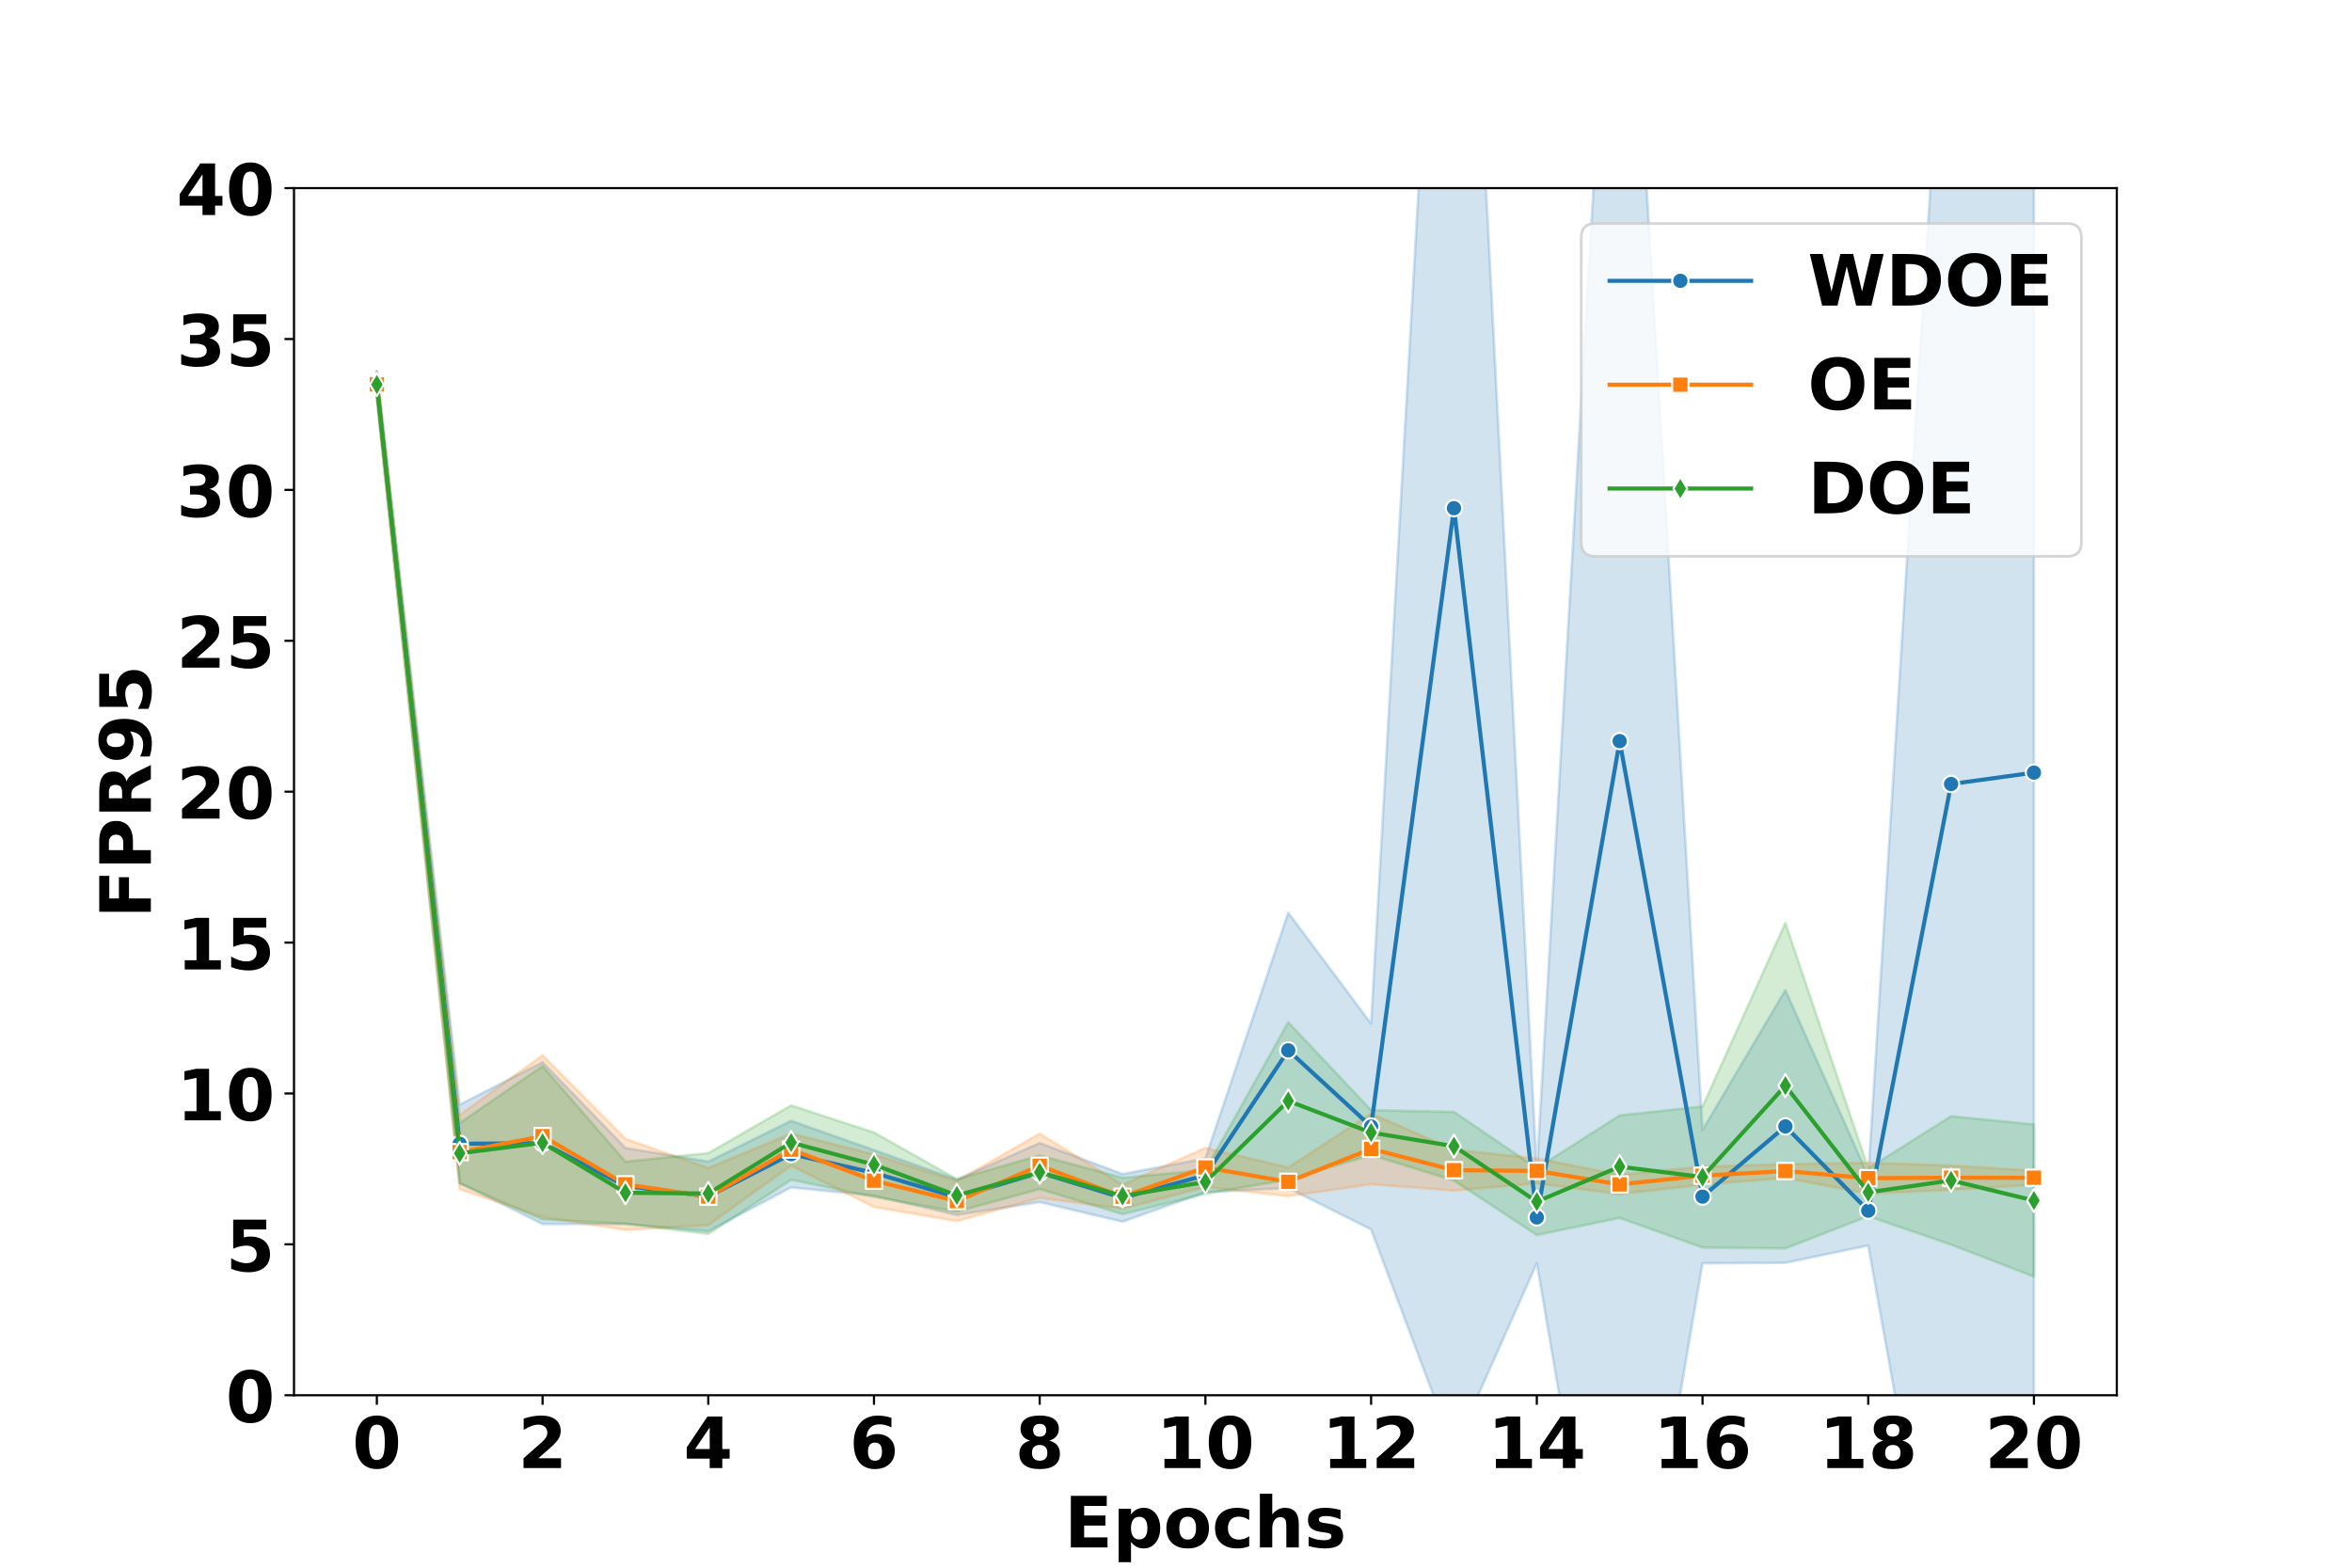 <?xml version="1.0" encoding="utf-8" standalone="no"?>
<!DOCTYPE svg PUBLIC "-//W3C//DTD SVG 1.1//EN"
  "http://www.w3.org/Graphics/SVG/1.1/DTD/svg11.dtd">
<!-- Created with matplotlib (https://matplotlib.org/) -->
<svg height="576pt" version="1.1" viewBox="0 0 864 576" width="864pt" xmlns="http://www.w3.org/2000/svg" xmlns:xlink="http://www.w3.org/1999/xlink">
 <defs>
  <style type="text/css">*{stroke-linecap:butt;stroke-linejoin:round;}</style>
 </defs>
 <g id="figure_1">
  <g id="patch_1">
   <path d="M 0 576 
L 864 576 
L 864 0 
L 0 0 
z
" style="fill:#ffffff;"/>
  </g>
  <g id="axes_1">
   <g id="patch_2">
    <path d="M 108 512.64 
L 777.6 512.64 
L 777.6 69.12 
L 108 69.12 
z
" style="fill:#ffffff;"/>
   </g>
   <g id="PolyCollection_1">
    <path clip-path="url(#pebbdc3b8d3)" d="M 138.436 136.46 
L 138.436 146.057 
L 168.873 434.65 
L 199.309 449.748 
L 229.745 449.708 
L 260.182 452.38 
L 290.618 436.279 
L 321.055 439.322 
L 351.491 446.442 
L 381.927 441.678 
L 412.364 448.88 
L 442.8 438.015 
L 473.236 436.518 
L 503.673 451.732 
L 534.109 532.607 
L 564.545 464.166 
L 594.982 642.654 
L 625.418 464.151 
L 655.855 463.989 
L 686.291 457.625 
L 716.727 628.006 
L 747.164 644.687 
L 747.164 -76.942 
L 747.164 -76.942 
L 716.727 -51.879 
L 686.291 431.982 
L 655.855 363.748 
L 625.418 415.167 
L 594.982 -98.061 
L 564.545 430.453 
L 534.109 -159.168 
L 503.673 376.093 
L 473.236 335.335 
L 442.8 425.602 
L 412.364 431.369 
L 381.927 419.943 
L 351.491 433.408 
L 321.055 422.566 
L 290.618 411.814 
L 260.182 426.804 
L 229.745 421.76 
L 199.309 390.274 
L 168.873 405.86 
L 138.436 136.46 
z
" style="fill:#1f77b4;fill-opacity:0.2;stroke:#1f77b4;stroke-opacity:0.2;"/>
   </g>
   <g id="PolyCollection_2">
    <defs>
     <path d="M 138.436 -439.577 
L 138.436 -429.951 
L 168.873 -139.04 
L 199.309 -128.838 
L 229.745 -124.124 
L 260.182 -125.836 
L 290.618 -147.719 
L 321.055 -132.506 
L 351.491 -127.34 
L 381.927 -135.854 
L 412.364 -131.883 
L 442.8 -139.855 
L 473.236 -136.499 
L 503.673 -140.883 
L 534.109 -138.538 
L 564.545 -141.22 
L 594.982 -137.251 
L 625.418 -140.732 
L 655.855 -143.201 
L 686.291 -137.428 
L 716.727 -138.799 
L 747.164 -140.696 
L 747.164 -145.869 
L 747.164 -145.869 
L 716.727 -147.765 
L 686.291 -148.782 
L 655.855 -148.287 
L 625.418 -147.341 
L 594.982 -144.39 
L 564.545 -150.356 
L 534.109 -153.57 
L 503.673 -166.882 
L 473.236 -147.05 
L 442.8 -154.25 
L 412.364 -140.711 
L 381.927 -159.492 
L 351.491 -142.061 
L 321.055 -151.885 
L 290.618 -159.513 
L 260.182 -146.846 
L 229.745 -157.606 
L 199.309 -188.285 
L 168.873 -166.33 
L 138.436 -439.577 
z
" id="m143f681c3b" style="stroke:#ff7f0e;stroke-opacity:0.2;"/>
    </defs>
    <g clip-path="url(#pebbdc3b8d3)">
     <use style="fill:#ff7f0e;fill-opacity:0.2;stroke:#ff7f0e;stroke-opacity:0.2;" x="0" xlink:href="#m143f681c3b" y="576"/>
    </g>
   </g>
   <g id="PolyCollection_3">
    <defs>
     <path d="M 138.436 -439.48 
L 138.436 -429.958 
L 168.873 -141.131 
L 199.309 -127.925 
L 229.745 -126.332 
L 260.182 -122.614 
L 290.618 -142.526 
L 321.055 -136.224 
L 351.491 -130.776 
L 381.927 -139.112 
L 412.364 -129.887 
L 442.8 -137.355 
L 473.236 -142.566 
L 503.673 -151.62 
L 534.109 -142.238 
L 564.545 -122.216 
L 594.982 -128.496 
L 625.418 -117.62 
L 655.855 -117.279 
L 686.291 -129.134 
L 716.727 -118.672 
L 747.164 -106.932 
L 747.164 -162.868 
L 747.164 -162.868 
L 716.727 -165.897 
L 686.291 -146.698 
L 655.855 -236.922 
L 625.418 -169.477 
L 594.982 -166.185 
L 564.545 -146.785 
L 534.109 -167.478 
L 503.673 -168.12 
L 473.236 -200.414 
L 442.8 -146.105 
L 412.364 -143.283 
L 381.927 -151.489 
L 351.491 -142.749 
L 321.055 -159.921 
L 290.618 -169.852 
L 260.182 -152.33 
L 229.745 -149.189 
L 199.309 -184.319 
L 168.873 -163.396 
L 138.436 -439.48 
z
" id="mb16624f925" style="stroke:#2ca02c;stroke-opacity:0.2;"/>
    </defs>
    <g clip-path="url(#pebbdc3b8d3)">
     <use style="fill:#2ca02c;fill-opacity:0.2;stroke:#2ca02c;stroke-opacity:0.2;" x="0" xlink:href="#mb16624f925" y="576"/>
    </g>
   </g>
   <g id="matplotlib.axis_1">
    <g id="xtick_1">
     <g id="line2d_1">
      <defs>
       <path d="M 0 0 
L 0 3.5 
" id="m6e10f99cc3" style="stroke:#000000;stroke-width:0.8;"/>
      </defs>
      <g>
       <use style="stroke:#000000;stroke-width:0.8;" x="138.436" xlink:href="#m6e10f99cc3" y="512.64"/>
      </g>
     </g>
     <g id="text_1">
      <!-- 0 -->
      <g transform="translate(129.391 539.396)scale(0.26 -0.26)">
       <defs>
        <path d="M 46 36.531 
Q 46 50.203 43.438 55.781 
Q 40.875 61.375 34.812 61.375 
Q 28.766 61.375 26.172 55.781 
Q 23.578 50.203 23.578 36.531 
Q 23.578 22.703 26.172 17.031 
Q 28.766 11.375 34.812 11.375 
Q 40.828 11.375 43.406 17.031 
Q 46 22.703 46 36.531 
z
M 64.797 36.375 
Q 64.797 18.266 56.984 8.422 
Q 49.172 -1.422 34.812 -1.422 
Q 20.406 -1.422 12.594 8.422 
Q 4.781 18.266 4.781 36.375 
Q 4.781 54.547 12.594 64.375 
Q 20.406 74.219 34.812 74.219 
Q 49.172 74.219 56.984 64.375 
Q 64.797 54.547 64.797 36.375 
z
" id="DejaVuSans-Bold-48"/>
       </defs>
       <use xlink:href="#DejaVuSans-Bold-48"/>
      </g>
     </g>
    </g>
    <g id="xtick_2">
     <g id="line2d_2">
      <g>
       <use style="stroke:#000000;stroke-width:0.8;" x="199.309" xlink:href="#m6e10f99cc3" y="512.64"/>
      </g>
     </g>
     <g id="text_2">
      <!-- 2 -->
      <g transform="translate(190.264 539.396)scale(0.26 -0.26)">
       <defs>
        <path d="M 28.812 13.812 
L 60.891 13.812 
L 60.891 0 
L 7.906 0 
L 7.906 13.812 
L 34.516 37.312 
Q 38.094 40.531 39.797 43.609 
Q 41.5 46.688 41.5 50 
Q 41.5 55.125 38.062 58.25 
Q 34.625 61.375 28.906 61.375 
Q 24.516 61.375 19.281 59.5 
Q 14.062 57.625 8.109 53.906 
L 8.109 69.922 
Q 14.453 72.016 20.656 73.109 
Q 26.859 74.219 32.812 74.219 
Q 45.906 74.219 53.156 68.453 
Q 60.406 62.703 60.406 52.391 
Q 60.406 46.438 57.328 41.281 
Q 54.25 36.141 44.391 27.484 
z
" id="DejaVuSans-Bold-50"/>
       </defs>
       <use xlink:href="#DejaVuSans-Bold-50"/>
      </g>
     </g>
    </g>
    <g id="xtick_3">
     <g id="line2d_3">
      <g>
       <use style="stroke:#000000;stroke-width:0.8;" x="260.182" xlink:href="#m6e10f99cc3" y="512.64"/>
      </g>
     </g>
     <g id="text_3">
      <!-- 4 -->
      <g transform="translate(251.137 539.396)scale(0.26 -0.26)">
       <defs>
        <path d="M 36.812 57.422 
L 16.219 26.906 
L 36.812 26.906 
z
M 33.688 72.906 
L 54.594 72.906 
L 54.594 26.906 
L 64.984 26.906 
L 64.984 13.281 
L 54.594 13.281 
L 54.594 0 
L 36.812 0 
L 36.812 13.281 
L 4.5 13.281 
L 4.5 29.391 
z
" id="DejaVuSans-Bold-52"/>
       </defs>
       <use xlink:href="#DejaVuSans-Bold-52"/>
      </g>
     </g>
    </g>
    <g id="xtick_4">
     <g id="line2d_4">
      <g>
       <use style="stroke:#000000;stroke-width:0.8;" x="321.055" xlink:href="#m6e10f99cc3" y="512.64"/>
      </g>
     </g>
     <g id="text_4">
      <!-- 6 -->
      <g transform="translate(312.009 539.396)scale(0.26 -0.26)">
       <defs>
        <path d="M 36.188 35.984 
Q 31.25 35.984 28.781 32.781 
Q 26.312 29.594 26.312 23.188 
Q 26.312 16.797 28.781 13.594 
Q 31.25 10.406 36.188 10.406 
Q 41.156 10.406 43.625 13.594 
Q 46.094 16.797 46.094 23.188 
Q 46.094 29.594 43.625 32.781 
Q 41.156 35.984 36.188 35.984 
z
M 59.422 71 
L 59.422 57.516 
Q 54.781 59.719 50.672 60.766 
Q 46.578 61.812 42.672 61.812 
Q 34.281 61.812 29.594 57.141 
Q 24.906 52.484 24.125 43.312 
Q 27.344 45.703 31.094 46.891 
Q 34.859 48.094 39.312 48.094 
Q 50.484 48.094 57.344 41.547 
Q 64.203 35.016 64.203 24.422 
Q 64.203 12.703 56.531 5.641 
Q 48.875 -1.422 35.984 -1.422 
Q 21.781 -1.422 13.984 8.172 
Q 6.203 17.781 6.203 35.406 
Q 6.203 53.469 15.312 63.797 
Q 24.422 74.125 40.281 74.125 
Q 45.312 74.125 50.047 73.344 
Q 54.781 72.562 59.422 71 
z
" id="DejaVuSans-Bold-54"/>
       </defs>
       <use xlink:href="#DejaVuSans-Bold-54"/>
      </g>
     </g>
    </g>
    <g id="xtick_5">
     <g id="line2d_5">
      <g>
       <use style="stroke:#000000;stroke-width:0.8;" x="381.927" xlink:href="#m6e10f99cc3" y="512.64"/>
      </g>
     </g>
     <g id="text_5">
      <!-- 8 -->
      <g transform="translate(372.882 539.396)scale(0.26 -0.26)">
       <defs>
        <path d="M 34.812 32.625 
Q 29.547 32.625 26.703 29.734 
Q 23.875 26.859 23.875 21.484 
Q 23.875 16.109 26.703 13.25 
Q 29.547 10.406 34.812 10.406 
Q 40.047 10.406 42.828 13.25 
Q 45.609 16.109 45.609 21.484 
Q 45.609 26.906 42.828 29.766 
Q 40.047 32.625 34.812 32.625 
z
M 21.094 38.812 
Q 14.453 40.828 11.078 44.969 
Q 7.719 49.125 7.719 55.328 
Q 7.719 64.547 14.594 69.375 
Q 21.484 74.219 34.812 74.219 
Q 48.047 74.219 54.922 69.406 
Q 61.812 64.594 61.812 55.328 
Q 61.812 49.125 58.422 44.969 
Q 55.031 40.828 48.391 38.812 
Q 55.812 36.766 59.594 32.156 
Q 63.375 27.547 63.375 20.516 
Q 63.375 9.672 56.172 4.125 
Q 48.969 -1.422 34.812 -1.422 
Q 20.609 -1.422 13.359 4.125 
Q 6.109 9.672 6.109 20.516 
Q 6.109 27.547 9.891 32.156 
Q 13.672 36.766 21.094 38.812 
z
M 25.484 53.422 
Q 25.484 49.078 27.906 46.734 
Q 30.328 44.391 34.812 44.391 
Q 39.203 44.391 41.594 46.734 
Q 44 49.078 44 53.422 
Q 44 57.766 41.594 60.078 
Q 39.203 62.406 34.812 62.406 
Q 30.328 62.406 27.906 60.062 
Q 25.484 57.719 25.484 53.422 
z
" id="DejaVuSans-Bold-56"/>
       </defs>
       <use xlink:href="#DejaVuSans-Bold-56"/>
      </g>
     </g>
    </g>
    <g id="xtick_6">
     <g id="line2d_6">
      <g>
       <use style="stroke:#000000;stroke-width:0.8;" x="442.8" xlink:href="#m6e10f99cc3" y="512.64"/>
      </g>
     </g>
     <g id="text_6">
      <!-- 10 -->
      <g transform="translate(424.71 539.396)scale(0.26 -0.26)">
       <defs>
        <path d="M 11.719 12.984 
L 28.328 12.984 
L 28.328 60.109 
L 11.281 56.594 
L 11.281 69.391 
L 28.219 72.906 
L 46.094 72.906 
L 46.094 12.984 
L 62.703 12.984 
L 62.703 0 
L 11.719 0 
z
" id="DejaVuSans-Bold-49"/>
       </defs>
       <use xlink:href="#DejaVuSans-Bold-49"/>
       <use x="69.58" xlink:href="#DejaVuSans-Bold-48"/>
      </g>
     </g>
    </g>
    <g id="xtick_7">
     <g id="line2d_7">
      <g>
       <use style="stroke:#000000;stroke-width:0.8;" x="503.673" xlink:href="#m6e10f99cc3" y="512.64"/>
      </g>
     </g>
     <g id="text_7">
      <!-- 12 -->
      <g transform="translate(485.582 539.396)scale(0.26 -0.26)">
       <use xlink:href="#DejaVuSans-Bold-49"/>
       <use x="69.58" xlink:href="#DejaVuSans-Bold-50"/>
      </g>
     </g>
    </g>
    <g id="xtick_8">
     <g id="line2d_8">
      <g>
       <use style="stroke:#000000;stroke-width:0.8;" x="564.545" xlink:href="#m6e10f99cc3" y="512.64"/>
      </g>
     </g>
     <g id="text_8">
      <!-- 14 -->
      <g transform="translate(546.455 539.396)scale(0.26 -0.26)">
       <use xlink:href="#DejaVuSans-Bold-49"/>
       <use x="69.58" xlink:href="#DejaVuSans-Bold-52"/>
      </g>
     </g>
    </g>
    <g id="xtick_9">
     <g id="line2d_9">
      <g>
       <use style="stroke:#000000;stroke-width:0.8;" x="625.418" xlink:href="#m6e10f99cc3" y="512.64"/>
      </g>
     </g>
     <g id="text_9">
      <!-- 16 -->
      <g transform="translate(607.328 539.396)scale(0.26 -0.26)">
       <use xlink:href="#DejaVuSans-Bold-49"/>
       <use x="69.58" xlink:href="#DejaVuSans-Bold-54"/>
      </g>
     </g>
    </g>
    <g id="xtick_10">
     <g id="line2d_10">
      <g>
       <use style="stroke:#000000;stroke-width:0.8;" x="686.291" xlink:href="#m6e10f99cc3" y="512.64"/>
      </g>
     </g>
     <g id="text_10">
      <!-- 18 -->
      <g transform="translate(668.201 539.396)scale(0.26 -0.26)">
       <use xlink:href="#DejaVuSans-Bold-49"/>
       <use x="69.58" xlink:href="#DejaVuSans-Bold-56"/>
      </g>
     </g>
    </g>
    <g id="xtick_11">
     <g id="line2d_11">
      <g>
       <use style="stroke:#000000;stroke-width:0.8;" x="747.164" xlink:href="#m6e10f99cc3" y="512.64"/>
      </g>
     </g>
     <g id="text_11">
      <!-- 20 -->
      <g transform="translate(729.073 539.396)scale(0.26 -0.26)">
       <use xlink:href="#DejaVuSans-Bold-50"/>
       <use x="69.58" xlink:href="#DejaVuSans-Bold-48"/>
      </g>
     </g>
    </g>
    <g id="text_12">
     <!-- Epochs -->
     <g transform="translate(390.985 568.559)scale(0.26 -0.26)">
      <defs>
       <path d="M 9.188 72.906 
L 59.906 72.906 
L 59.906 58.688 
L 27.984 58.688 
L 27.984 45.125 
L 58.016 45.125 
L 58.016 30.906 
L 27.984 30.906 
L 27.984 14.203 
L 60.984 14.203 
L 60.984 0 
L 9.188 0 
z
" id="DejaVuSans-Bold-69"/>
       <path d="M 25.875 7.906 
L 25.875 -20.797 
L 8.406 -20.797 
L 8.406 54.688 
L 25.875 54.688 
L 25.875 46.688 
Q 29.5 51.469 33.891 53.734 
Q 38.281 56 44 56 
Q 54.109 56 60.594 47.969 
Q 67.094 39.938 67.094 27.297 
Q 67.094 14.656 60.594 6.609 
Q 54.109 -1.422 44 -1.422 
Q 38.281 -1.422 33.891 0.844 
Q 29.5 3.125 25.875 7.906 
z
M 37.5 43.312 
Q 31.891 43.312 28.875 39.188 
Q 25.875 35.062 25.875 27.297 
Q 25.875 19.531 28.875 15.406 
Q 31.891 11.281 37.5 11.281 
Q 43.109 11.281 46.062 15.375 
Q 49.031 19.484 49.031 27.297 
Q 49.031 35.109 46.062 39.203 
Q 43.109 43.312 37.5 43.312 
z
" id="DejaVuSans-Bold-112"/>
       <path d="M 34.422 43.5 
Q 28.609 43.5 25.562 39.328 
Q 22.516 35.156 22.516 27.297 
Q 22.516 19.438 25.562 15.25 
Q 28.609 11.078 34.422 11.078 
Q 40.141 11.078 43.156 15.25 
Q 46.188 19.438 46.188 27.297 
Q 46.188 35.156 43.156 39.328 
Q 40.141 43.5 34.422 43.5 
z
M 34.422 56 
Q 48.531 56 56.469 48.375 
Q 64.406 40.766 64.406 27.297 
Q 64.406 13.812 56.469 6.188 
Q 48.531 -1.422 34.422 -1.422 
Q 20.266 -1.422 12.281 6.188 
Q 4.297 13.812 4.297 27.297 
Q 4.297 40.766 12.281 48.375 
Q 20.266 56 34.422 56 
z
" id="DejaVuSans-Bold-111"/>
       <path d="M 52.594 52.984 
L 52.594 38.719 
Q 49.031 41.156 45.438 42.328 
Q 41.844 43.5 37.984 43.5 
Q 30.672 43.5 26.594 39.234 
Q 22.516 34.969 22.516 27.297 
Q 22.516 19.625 26.594 15.344 
Q 30.672 11.078 37.984 11.078 
Q 42.094 11.078 45.781 12.297 
Q 49.469 13.531 52.594 15.922 
L 52.594 1.609 
Q 48.484 0.094 44.266 -0.656 
Q 40.047 -1.422 35.797 -1.422 
Q 21 -1.422 12.641 6.172 
Q 4.297 13.766 4.297 27.297 
Q 4.297 40.828 12.641 48.406 
Q 21 56 35.797 56 
Q 40.094 56 44.266 55.25 
Q 48.438 54.5 52.594 52.984 
z
" id="DejaVuSans-Bold-99"/>
       <path d="M 63.375 33.297 
L 63.375 0 
L 45.797 0 
L 45.797 5.422 
L 45.797 25.391 
Q 45.797 32.562 45.484 35.25 
Q 45.172 37.938 44.391 39.203 
Q 43.359 40.922 41.594 41.875 
Q 39.844 42.828 37.594 42.828 
Q 32.125 42.828 29 38.594 
Q 25.875 34.375 25.875 26.906 
L 25.875 0 
L 8.406 0 
L 8.406 75.984 
L 25.875 75.984 
L 25.875 46.688 
Q 29.828 51.469 34.266 53.734 
Q 38.719 56 44.094 56 
Q 53.562 56 58.469 50.188 
Q 63.375 44.391 63.375 33.297 
z
" id="DejaVuSans-Bold-104"/>
       <path d="M 51.125 52.984 
L 51.125 39.703 
Q 45.516 42.047 40.281 43.219 
Q 35.062 44.391 30.422 44.391 
Q 25.438 44.391 23.016 43.141 
Q 20.609 41.891 20.609 39.312 
Q 20.609 37.203 22.438 36.078 
Q 24.266 34.969 29 34.422 
L 32.078 33.984 
Q 45.516 32.281 50.141 28.375 
Q 54.781 24.469 54.781 16.109 
Q 54.781 7.375 48.328 2.969 
Q 41.891 -1.422 29.109 -1.422 
Q 23.688 -1.422 17.891 -0.562 
Q 12.109 0.297 6 2 
L 6 15.281 
Q 11.234 12.75 16.719 11.469 
Q 22.219 10.203 27.875 10.203 
Q 33.016 10.203 35.594 11.609 
Q 38.188 13.031 38.188 15.828 
Q 38.188 18.172 36.406 19.312 
Q 34.625 20.453 29.297 21.094 
L 26.219 21.484 
Q 14.547 22.953 9.859 26.906 
Q 5.172 30.859 5.172 38.922 
Q 5.172 47.609 11.125 51.797 
Q 17.094 56 29.391 56 
Q 34.234 56 39.547 55.266 
Q 44.875 54.547 51.125 52.984 
z
" id="DejaVuSans-Bold-115"/>
      </defs>
      <use xlink:href="#DejaVuSans-Bold-69"/>
      <use x="68.311" xlink:href="#DejaVuSans-Bold-112"/>
      <use x="139.893" xlink:href="#DejaVuSans-Bold-111"/>
      <use x="208.594" xlink:href="#DejaVuSans-Bold-99"/>
      <use x="267.871" xlink:href="#DejaVuSans-Bold-104"/>
      <use x="339.062" xlink:href="#DejaVuSans-Bold-115"/>
     </g>
    </g>
   </g>
   <g id="matplotlib.axis_2">
    <g id="ytick_1">
     <g id="line2d_12">
      <defs>
       <path d="M 0 0 
L -3.5 0 
" id="m4483297ddc" style="stroke:#000000;stroke-width:0.8;"/>
      </defs>
      <g>
       <use style="stroke:#000000;stroke-width:0.8;" x="108" xlink:href="#m4483297ddc" y="512.64"/>
      </g>
     </g>
     <g id="text_13">
      <!-- 0 -->
      <g transform="translate(82.91 522.518)scale(0.26 -0.26)">
       <use xlink:href="#DejaVuSans-Bold-48"/>
      </g>
     </g>
    </g>
    <g id="ytick_2">
     <g id="line2d_13">
      <g>
       <use style="stroke:#000000;stroke-width:0.8;" x="108" xlink:href="#m4483297ddc" y="457.2"/>
      </g>
     </g>
     <g id="text_14">
      <!-- 5 -->
      <g transform="translate(82.91 467.078)scale(0.26 -0.26)">
       <defs>
        <path d="M 10.594 72.906 
L 57.328 72.906 
L 57.328 59.078 
L 25.594 59.078 
L 25.594 47.797 
Q 27.734 48.391 29.906 48.703 
Q 32.078 49.031 34.422 49.031 
Q 47.75 49.031 55.172 42.359 
Q 62.594 35.688 62.594 23.781 
Q 62.594 11.969 54.516 5.266 
Q 46.438 -1.422 32.078 -1.422 
Q 25.875 -1.422 19.797 -0.219 
Q 13.719 0.984 7.719 3.422 
L 7.719 18.219 
Q 13.672 14.797 19.016 13.078 
Q 24.359 11.375 29.109 11.375 
Q 35.938 11.375 39.859 14.719 
Q 43.797 18.062 43.797 23.781 
Q 43.797 29.547 39.859 32.859 
Q 35.938 36.188 29.109 36.188 
Q 25.047 36.188 20.453 35.125 
Q 15.875 34.078 10.594 31.891 
z
" id="DejaVuSans-Bold-53"/>
       </defs>
       <use xlink:href="#DejaVuSans-Bold-53"/>
      </g>
     </g>
    </g>
    <g id="ytick_3">
     <g id="line2d_14">
      <g>
       <use style="stroke:#000000;stroke-width:0.8;" x="108" xlink:href="#m4483297ddc" y="401.76"/>
      </g>
     </g>
     <g id="text_15">
      <!-- 10 -->
      <g transform="translate(64.819 411.638)scale(0.26 -0.26)">
       <use xlink:href="#DejaVuSans-Bold-49"/>
       <use x="69.58" xlink:href="#DejaVuSans-Bold-48"/>
      </g>
     </g>
    </g>
    <g id="ytick_4">
     <g id="line2d_15">
      <g>
       <use style="stroke:#000000;stroke-width:0.8;" x="108" xlink:href="#m4483297ddc" y="346.32"/>
      </g>
     </g>
     <g id="text_16">
      <!-- 15 -->
      <g transform="translate(64.819 356.198)scale(0.26 -0.26)">
       <use xlink:href="#DejaVuSans-Bold-49"/>
       <use x="69.58" xlink:href="#DejaVuSans-Bold-53"/>
      </g>
     </g>
    </g>
    <g id="ytick_5">
     <g id="line2d_16">
      <g>
       <use style="stroke:#000000;stroke-width:0.8;" x="108" xlink:href="#m4483297ddc" y="290.88"/>
      </g>
     </g>
     <g id="text_17">
      <!-- 20 -->
      <g transform="translate(64.819 300.758)scale(0.26 -0.26)">
       <use xlink:href="#DejaVuSans-Bold-50"/>
       <use x="69.58" xlink:href="#DejaVuSans-Bold-48"/>
      </g>
     </g>
    </g>
    <g id="ytick_6">
     <g id="line2d_17">
      <g>
       <use style="stroke:#000000;stroke-width:0.8;" x="108" xlink:href="#m4483297ddc" y="235.44"/>
      </g>
     </g>
     <g id="text_18">
      <!-- 25 -->
      <g transform="translate(64.819 245.318)scale(0.26 -0.26)">
       <use xlink:href="#DejaVuSans-Bold-50"/>
       <use x="69.58" xlink:href="#DejaVuSans-Bold-53"/>
      </g>
     </g>
    </g>
    <g id="ytick_7">
     <g id="line2d_18">
      <g>
       <use style="stroke:#000000;stroke-width:0.8;" x="108" xlink:href="#m4483297ddc" y="180"/>
      </g>
     </g>
     <g id="text_19">
      <!-- 30 -->
      <g transform="translate(64.819 189.878)scale(0.26 -0.26)">
       <defs>
        <path d="M 46.578 39.312 
Q 53.953 37.406 57.781 32.688 
Q 61.625 27.984 61.625 20.703 
Q 61.625 9.859 53.312 4.219 
Q 45.016 -1.422 29.109 -1.422 
Q 23.484 -1.422 17.844 -0.516 
Q 12.203 0.391 6.688 2.203 
L 6.688 16.703 
Q 11.969 14.062 17.156 12.719 
Q 22.359 11.375 27.391 11.375 
Q 34.859 11.375 38.844 13.953 
Q 42.828 16.547 42.828 21.391 
Q 42.828 26.375 38.75 28.938 
Q 34.672 31.5 26.703 31.5 
L 19.188 31.5 
L 19.188 43.609 
L 27.094 43.609 
Q 34.188 43.609 37.641 45.828 
Q 41.109 48.047 41.109 52.594 
Q 41.109 56.781 37.734 59.078 
Q 34.375 61.375 28.219 61.375 
Q 23.688 61.375 19.047 60.344 
Q 14.406 59.328 9.812 57.328 
L 9.812 71.094 
Q 15.375 72.656 20.844 73.438 
Q 26.312 74.219 31.594 74.219 
Q 45.797 74.219 52.844 69.547 
Q 59.906 64.891 59.906 55.516 
Q 59.906 49.125 56.531 45.047 
Q 53.172 40.969 46.578 39.312 
z
" id="DejaVuSans-Bold-51"/>
       </defs>
       <use xlink:href="#DejaVuSans-Bold-51"/>
       <use x="69.58" xlink:href="#DejaVuSans-Bold-48"/>
      </g>
     </g>
    </g>
    <g id="ytick_8">
     <g id="line2d_19">
      <g>
       <use style="stroke:#000000;stroke-width:0.8;" x="108" xlink:href="#m4483297ddc" y="124.56"/>
      </g>
     </g>
     <g id="text_20">
      <!-- 35 -->
      <g transform="translate(64.819 134.438)scale(0.26 -0.26)">
       <use xlink:href="#DejaVuSans-Bold-51"/>
       <use x="69.58" xlink:href="#DejaVuSans-Bold-53"/>
      </g>
     </g>
    </g>
    <g id="ytick_9">
     <g id="line2d_20">
      <g>
       <use style="stroke:#000000;stroke-width:0.8;" x="108" xlink:href="#m4483297ddc" y="69.12"/>
      </g>
     </g>
     <g id="text_21">
      <!-- 40 -->
      <g transform="translate(64.819 78.998)scale(0.26 -0.26)">
       <use xlink:href="#DejaVuSans-Bold-52"/>
       <use x="69.58" xlink:href="#DejaVuSans-Bold-48"/>
      </g>
     </g>
    </g>
    <g id="text_22">
     <!-- FPR95 -->
     <g transform="translate(55.412 337.39)rotate(-90)scale(0.26 -0.26)">
      <defs>
       <path d="M 9.188 72.906 
L 59.906 72.906 
L 59.906 58.688 
L 27.984 58.688 
L 27.984 45.125 
L 58.016 45.125 
L 58.016 30.906 
L 27.984 30.906 
L 27.984 0 
L 9.188 0 
z
" id="DejaVuSans-Bold-70"/>
       <path d="M 9.188 72.906 
L 40.375 72.906 
Q 54.297 72.906 61.734 66.719 
Q 69.188 60.547 69.188 49.125 
Q 69.188 37.641 61.734 31.469 
Q 54.297 25.297 40.375 25.297 
L 27.984 25.297 
L 27.984 0 
L 9.188 0 
z
M 27.984 59.281 
L 27.984 38.922 
L 38.375 38.922 
Q 43.844 38.922 46.828 41.578 
Q 49.812 44.234 49.812 49.125 
Q 49.812 54 46.828 56.641 
Q 43.844 59.281 38.375 59.281 
z
" id="DejaVuSans-Bold-80"/>
       <path d="M 35.891 40.578 
Q 41.797 40.578 44.359 42.766 
Q 46.922 44.969 46.922 50 
Q 46.922 54.984 44.359 57.125 
Q 41.797 59.281 35.891 59.281 
L 27.984 59.281 
L 27.984 40.578 
z
M 27.984 27.594 
L 27.984 0 
L 9.188 0 
L 9.188 72.906 
L 37.891 72.906 
Q 52.297 72.906 59 68.062 
Q 65.719 63.234 65.719 52.781 
Q 65.719 45.562 62.219 40.922 
Q 58.734 36.281 51.703 34.078 
Q 55.562 33.203 58.609 30.094 
Q 61.672 27 64.797 20.703 
L 75 0 
L 54.984 0 
L 46.094 18.109 
Q 43.406 23.578 40.641 25.578 
Q 37.891 27.594 33.297 27.594 
z
" id="DejaVuSans-Bold-82"/>
       <path d="M 10.016 1.609 
L 10.016 15.094 
Q 14.5 12.984 18.594 11.938 
Q 22.703 10.891 26.703 10.891 
Q 35.109 10.891 39.797 15.547 
Q 44.484 20.219 45.312 29.391 
Q 42 26.953 38.234 25.734 
Q 34.469 24.516 30.078 24.516 
Q 18.891 24.516 12.031 31.031 
Q 5.172 37.547 5.172 48.188 
Q 5.172 59.969 12.812 67.047 
Q 20.453 74.125 33.297 74.125 
Q 47.562 74.125 55.375 64.5 
Q 63.188 54.891 63.188 37.312 
Q 63.188 19.234 54.047 8.906 
Q 44.922 -1.422 29 -1.422 
Q 23.875 -1.422 19.188 -0.656 
Q 14.5 0.094 10.016 1.609 
z
M 33.203 36.719 
Q 38.141 36.719 40.625 39.906 
Q 43.109 43.109 43.109 49.516 
Q 43.109 55.859 40.625 59.078 
Q 38.141 62.312 33.203 62.312 
Q 28.266 62.312 25.781 59.078 
Q 23.297 55.859 23.297 49.516 
Q 23.297 43.109 25.781 39.906 
Q 28.266 36.719 33.203 36.719 
z
" id="DejaVuSans-Bold-57"/>
      </defs>
      <use xlink:href="#DejaVuSans-Bold-70"/>
      <use x="68.311" xlink:href="#DejaVuSans-Bold-80"/>
      <use x="141.602" xlink:href="#DejaVuSans-Bold-82"/>
      <use x="218.604" xlink:href="#DejaVuSans-Bold-57"/>
      <use x="288.184" xlink:href="#DejaVuSans-Bold-53"/>
     </g>
    </g>
   </g>
   <g id="line2d_21">
    <path clip-path="url(#pebbdc3b8d3)" d="M 138.436 141.259 
L 168.873 420.255 
L 199.309 420.011 
L 229.745 435.734 
L 260.182 439.592 
L 290.618 424.047 
L 321.055 430.944 
L 351.491 439.925 
L 381.927 430.811 
L 412.364 440.124 
L 442.8 431.808 
L 473.236 385.926 
L 503.673 413.912 
L 534.109 186.719 
L 564.545 447.31 
L 594.982 272.297 
L 625.418 439.659 
L 655.855 413.868 
L 686.291 444.804 
L 716.727 288.064 
L 747.164 283.872 
" style="fill:none;stroke:#1f77b4;stroke-linecap:square;stroke-width:1.5;"/>
    <defs>
     <path d="M 0 3 
C 0.796 3 1.559 2.684 2.121 2.121 
C 2.684 1.559 3 0.796 3 0 
C 3 -0.796 2.684 -1.559 2.121 -2.121 
C 1.559 -2.684 0.796 -3 0 -3 
C -0.796 -3 -1.559 -2.684 -2.121 -2.121 
C -2.684 -1.559 -3 -0.796 -3 0 
C -3 0.796 -2.684 1.559 -2.121 2.121 
C -1.559 2.684 -0.796 3 0 3 
z
" id="m1634e79023" style="stroke:#ffffff;stroke-width:0.75;"/>
    </defs>
    <g clip-path="url(#pebbdc3b8d3)">
     <use style="fill:#1f77b4;stroke:#ffffff;stroke-width:0.75;" x="138.436" xlink:href="#m1634e79023" y="141.259"/>
     <use style="fill:#1f77b4;stroke:#ffffff;stroke-width:0.75;" x="168.873" xlink:href="#m1634e79023" y="420.255"/>
     <use style="fill:#1f77b4;stroke:#ffffff;stroke-width:0.75;" x="199.309" xlink:href="#m1634e79023" y="420.011"/>
     <use style="fill:#1f77b4;stroke:#ffffff;stroke-width:0.75;" x="229.745" xlink:href="#m1634e79023" y="435.734"/>
     <use style="fill:#1f77b4;stroke:#ffffff;stroke-width:0.75;" x="260.182" xlink:href="#m1634e79023" y="439.592"/>
     <use style="fill:#1f77b4;stroke:#ffffff;stroke-width:0.75;" x="290.618" xlink:href="#m1634e79023" y="424.047"/>
     <use style="fill:#1f77b4;stroke:#ffffff;stroke-width:0.75;" x="321.055" xlink:href="#m1634e79023" y="430.944"/>
     <use style="fill:#1f77b4;stroke:#ffffff;stroke-width:0.75;" x="351.491" xlink:href="#m1634e79023" y="439.925"/>
     <use style="fill:#1f77b4;stroke:#ffffff;stroke-width:0.75;" x="381.927" xlink:href="#m1634e79023" y="430.811"/>
     <use style="fill:#1f77b4;stroke:#ffffff;stroke-width:0.75;" x="412.364" xlink:href="#m1634e79023" y="440.124"/>
     <use style="fill:#1f77b4;stroke:#ffffff;stroke-width:0.75;" x="442.8" xlink:href="#m1634e79023" y="431.808"/>
     <use style="fill:#1f77b4;stroke:#ffffff;stroke-width:0.75;" x="473.236" xlink:href="#m1634e79023" y="385.926"/>
     <use style="fill:#1f77b4;stroke:#ffffff;stroke-width:0.75;" x="503.673" xlink:href="#m1634e79023" y="413.912"/>
     <use style="fill:#1f77b4;stroke:#ffffff;stroke-width:0.75;" x="534.109" xlink:href="#m1634e79023" y="186.719"/>
     <use style="fill:#1f77b4;stroke:#ffffff;stroke-width:0.75;" x="564.545" xlink:href="#m1634e79023" y="447.31"/>
     <use style="fill:#1f77b4;stroke:#ffffff;stroke-width:0.75;" x="594.982" xlink:href="#m1634e79023" y="272.297"/>
     <use style="fill:#1f77b4;stroke:#ffffff;stroke-width:0.75;" x="625.418" xlink:href="#m1634e79023" y="439.659"/>
     <use style="fill:#1f77b4;stroke:#ffffff;stroke-width:0.75;" x="655.855" xlink:href="#m1634e79023" y="413.868"/>
     <use style="fill:#1f77b4;stroke:#ffffff;stroke-width:0.75;" x="686.291" xlink:href="#m1634e79023" y="444.804"/>
     <use style="fill:#1f77b4;stroke:#ffffff;stroke-width:0.75;" x="716.727" xlink:href="#m1634e79023" y="288.064"/>
     <use style="fill:#1f77b4;stroke:#ffffff;stroke-width:0.75;" x="747.164" xlink:href="#m1634e79023" y="283.872"/>
    </g>
   </g>
   <g id="line2d_22">
    <path clip-path="url(#pebbdc3b8d3)" d="M 138.436 141.236 
L 168.873 423.315 
L 199.309 417.438 
L 229.745 435.135 
L 260.182 439.659 
L 290.618 422.384 
L 321.055 433.804 
L 351.491 441.3 
L 381.927 428.327 
L 412.364 439.703 
L 442.8 428.948 
L 473.236 434.226 
L 503.673 422.118 
L 534.109 429.946 
L 564.545 430.212 
L 594.982 435.179 
L 625.418 431.964 
L 655.855 430.256 
L 686.291 432.895 
L 716.727 432.718 
L 747.164 432.718 
" style="fill:none;stroke:#ff7f0e;stroke-linecap:square;stroke-width:1.5;"/>
    <defs>
     <path d="M -3 3 
L 3 3 
L 3 -3 
L -3 -3 
z
" id="m65ad772389" style="stroke:#ffffff;stroke-linejoin:miter;stroke-width:0.75;"/>
    </defs>
    <g clip-path="url(#pebbdc3b8d3)">
     <use style="fill:#ff7f0e;stroke:#ffffff;stroke-linejoin:miter;stroke-width:0.75;" x="138.436" xlink:href="#m65ad772389" y="141.236"/>
     <use style="fill:#ff7f0e;stroke:#ffffff;stroke-linejoin:miter;stroke-width:0.75;" x="168.873" xlink:href="#m65ad772389" y="423.315"/>
     <use style="fill:#ff7f0e;stroke:#ffffff;stroke-linejoin:miter;stroke-width:0.75;" x="199.309" xlink:href="#m65ad772389" y="417.438"/>
     <use style="fill:#ff7f0e;stroke:#ffffff;stroke-linejoin:miter;stroke-width:0.75;" x="229.745" xlink:href="#m65ad772389" y="435.135"/>
     <use style="fill:#ff7f0e;stroke:#ffffff;stroke-linejoin:miter;stroke-width:0.75;" x="260.182" xlink:href="#m65ad772389" y="439.659"/>
     <use style="fill:#ff7f0e;stroke:#ffffff;stroke-linejoin:miter;stroke-width:0.75;" x="290.618" xlink:href="#m65ad772389" y="422.384"/>
     <use style="fill:#ff7f0e;stroke:#ffffff;stroke-linejoin:miter;stroke-width:0.75;" x="321.055" xlink:href="#m65ad772389" y="433.804"/>
     <use style="fill:#ff7f0e;stroke:#ffffff;stroke-linejoin:miter;stroke-width:0.75;" x="351.491" xlink:href="#m65ad772389" y="441.3"/>
     <use style="fill:#ff7f0e;stroke:#ffffff;stroke-linejoin:miter;stroke-width:0.75;" x="381.927" xlink:href="#m65ad772389" y="428.327"/>
     <use style="fill:#ff7f0e;stroke:#ffffff;stroke-linejoin:miter;stroke-width:0.75;" x="412.364" xlink:href="#m65ad772389" y="439.703"/>
     <use style="fill:#ff7f0e;stroke:#ffffff;stroke-linejoin:miter;stroke-width:0.75;" x="442.8" xlink:href="#m65ad772389" y="428.948"/>
     <use style="fill:#ff7f0e;stroke:#ffffff;stroke-linejoin:miter;stroke-width:0.75;" x="473.236" xlink:href="#m65ad772389" y="434.226"/>
     <use style="fill:#ff7f0e;stroke:#ffffff;stroke-linejoin:miter;stroke-width:0.75;" x="503.673" xlink:href="#m65ad772389" y="422.118"/>
     <use style="fill:#ff7f0e;stroke:#ffffff;stroke-linejoin:miter;stroke-width:0.75;" x="534.109" xlink:href="#m65ad772389" y="429.946"/>
     <use style="fill:#ff7f0e;stroke:#ffffff;stroke-linejoin:miter;stroke-width:0.75;" x="564.545" xlink:href="#m65ad772389" y="430.212"/>
     <use style="fill:#ff7f0e;stroke:#ffffff;stroke-linejoin:miter;stroke-width:0.75;" x="594.982" xlink:href="#m65ad772389" y="435.179"/>
     <use style="fill:#ff7f0e;stroke:#ffffff;stroke-linejoin:miter;stroke-width:0.75;" x="625.418" xlink:href="#m65ad772389" y="431.964"/>
     <use style="fill:#ff7f0e;stroke:#ffffff;stroke-linejoin:miter;stroke-width:0.75;" x="655.855" xlink:href="#m65ad772389" y="430.256"/>
     <use style="fill:#ff7f0e;stroke:#ffffff;stroke-linejoin:miter;stroke-width:0.75;" x="686.291" xlink:href="#m65ad772389" y="432.895"/>
     <use style="fill:#ff7f0e;stroke:#ffffff;stroke-linejoin:miter;stroke-width:0.75;" x="716.727" xlink:href="#m65ad772389" y="432.718"/>
     <use style="fill:#ff7f0e;stroke:#ffffff;stroke-linejoin:miter;stroke-width:0.75;" x="747.164" xlink:href="#m65ad772389" y="432.718"/>
    </g>
   </g>
   <g id="line2d_23">
    <path clip-path="url(#pebbdc3b8d3)" d="M 138.436 141.281 
L 168.873 423.736 
L 199.309 419.878 
L 229.745 438.24 
L 260.182 438.528 
L 290.618 419.811 
L 321.055 427.928 
L 351.491 439.237 
L 381.927 430.7 
L 412.364 439.415 
L 442.8 434.27 
L 473.236 404.51 
L 503.673 416.13 
L 534.109 421.142 
L 564.545 441.499 
L 594.982 428.659 
L 625.418 432.452 
L 655.855 398.899 
L 686.291 438.084 
L 716.727 433.716 
L 747.164 441.1 
" style="fill:none;stroke:#2ca02c;stroke-linecap:square;stroke-width:1.5;"/>
    <defs>
     <path d="M -0 4.243 
L 2.546 0 
L 0 -4.243 
L -2.546 -0 
z
" id="m230f6776a3" style="stroke:#ffffff;stroke-linejoin:miter;stroke-width:0.75;"/>
    </defs>
    <g clip-path="url(#pebbdc3b8d3)">
     <use style="fill:#2ca02c;stroke:#ffffff;stroke-linejoin:miter;stroke-width:0.75;" x="138.436" xlink:href="#m230f6776a3" y="141.281"/>
     <use style="fill:#2ca02c;stroke:#ffffff;stroke-linejoin:miter;stroke-width:0.75;" x="168.873" xlink:href="#m230f6776a3" y="423.736"/>
     <use style="fill:#2ca02c;stroke:#ffffff;stroke-linejoin:miter;stroke-width:0.75;" x="199.309" xlink:href="#m230f6776a3" y="419.878"/>
     <use style="fill:#2ca02c;stroke:#ffffff;stroke-linejoin:miter;stroke-width:0.75;" x="229.745" xlink:href="#m230f6776a3" y="438.24"/>
     <use style="fill:#2ca02c;stroke:#ffffff;stroke-linejoin:miter;stroke-width:0.75;" x="260.182" xlink:href="#m230f6776a3" y="438.528"/>
     <use style="fill:#2ca02c;stroke:#ffffff;stroke-linejoin:miter;stroke-width:0.75;" x="290.618" xlink:href="#m230f6776a3" y="419.811"/>
     <use style="fill:#2ca02c;stroke:#ffffff;stroke-linejoin:miter;stroke-width:0.75;" x="321.055" xlink:href="#m230f6776a3" y="427.928"/>
     <use style="fill:#2ca02c;stroke:#ffffff;stroke-linejoin:miter;stroke-width:0.75;" x="351.491" xlink:href="#m230f6776a3" y="439.237"/>
     <use style="fill:#2ca02c;stroke:#ffffff;stroke-linejoin:miter;stroke-width:0.75;" x="381.927" xlink:href="#m230f6776a3" y="430.7"/>
     <use style="fill:#2ca02c;stroke:#ffffff;stroke-linejoin:miter;stroke-width:0.75;" x="412.364" xlink:href="#m230f6776a3" y="439.415"/>
     <use style="fill:#2ca02c;stroke:#ffffff;stroke-linejoin:miter;stroke-width:0.75;" x="442.8" xlink:href="#m230f6776a3" y="434.27"/>
     <use style="fill:#2ca02c;stroke:#ffffff;stroke-linejoin:miter;stroke-width:0.75;" x="473.236" xlink:href="#m230f6776a3" y="404.51"/>
     <use style="fill:#2ca02c;stroke:#ffffff;stroke-linejoin:miter;stroke-width:0.75;" x="503.673" xlink:href="#m230f6776a3" y="416.13"/>
     <use style="fill:#2ca02c;stroke:#ffffff;stroke-linejoin:miter;stroke-width:0.75;" x="534.109" xlink:href="#m230f6776a3" y="421.142"/>
     <use style="fill:#2ca02c;stroke:#ffffff;stroke-linejoin:miter;stroke-width:0.75;" x="564.545" xlink:href="#m230f6776a3" y="441.499"/>
     <use style="fill:#2ca02c;stroke:#ffffff;stroke-linejoin:miter;stroke-width:0.75;" x="594.982" xlink:href="#m230f6776a3" y="428.659"/>
     <use style="fill:#2ca02c;stroke:#ffffff;stroke-linejoin:miter;stroke-width:0.75;" x="625.418" xlink:href="#m230f6776a3" y="432.452"/>
     <use style="fill:#2ca02c;stroke:#ffffff;stroke-linejoin:miter;stroke-width:0.75;" x="655.855" xlink:href="#m230f6776a3" y="398.899"/>
     <use style="fill:#2ca02c;stroke:#ffffff;stroke-linejoin:miter;stroke-width:0.75;" x="686.291" xlink:href="#m230f6776a3" y="438.084"/>
     <use style="fill:#2ca02c;stroke:#ffffff;stroke-linejoin:miter;stroke-width:0.75;" x="716.727" xlink:href="#m230f6776a3" y="433.716"/>
     <use style="fill:#2ca02c;stroke:#ffffff;stroke-linejoin:miter;stroke-width:0.75;" x="747.164" xlink:href="#m230f6776a3" y="441.1"/>
    </g>
   </g>
   <g id="patch_3">
    <path d="M 108 512.64 
L 108 69.12 
" style="fill:none;stroke:#000000;stroke-linecap:square;stroke-linejoin:miter;stroke-width:0.8;"/>
   </g>
   <g id="patch_4">
    <path d="M 777.6 512.64 
L 777.6 69.12 
" style="fill:none;stroke:#000000;stroke-linecap:square;stroke-linejoin:miter;stroke-width:0.8;"/>
   </g>
   <g id="patch_5">
    <path d="M 108 512.64 
L 777.6 512.64 
" style="fill:none;stroke:#000000;stroke-linecap:square;stroke-linejoin:miter;stroke-width:0.8;"/>
   </g>
   <g id="patch_6">
    <path d="M 108 69.12 
L 777.6 69.12 
" style="fill:none;stroke:#000000;stroke-linecap:square;stroke-linejoin:miter;stroke-width:0.8;"/>
   </g>
   <g id="legend_1">
    <g id="patch_7">
     <path d="M 586.073 204.409 
L 759.4 204.409 
Q 764.6 204.409 764.6 199.209 
L 764.6 87.32 
Q 764.6 82.12 759.4 82.12 
L 586.073 82.12 
Q 580.873 82.12 580.873 87.32 
L 580.873 199.209 
Q 580.873 204.409 586.073 204.409 
z
" style="fill:#ffffff;opacity:0.8;stroke:#cccccc;stroke-linejoin:miter;"/>
    </g>
    <g id="line2d_24">
     <path d="M 591.273 103.176 
L 643.273 103.176 
" style="fill:none;stroke:#1f77b4;stroke-linecap:square;stroke-width:1.5;"/>
    </g>
    <g id="line2d_25">
     <g>
      <use style="fill:#1f77b4;stroke:#ffffff;stroke-width:0.75;" x="617.273" xlink:href="#m1634e79023" y="103.176"/>
     </g>
    </g>
    <g id="text_23">
     <!-- WDOE -->
     <g transform="translate(664.073 112.276)scale(0.26 -0.26)">
      <defs>
       <path d="M 2.984 72.906 
L 21 72.906 
L 33.594 19.922 
L 46.094 72.906 
L 64.203 72.906 
L 76.703 19.922 
L 89.312 72.906 
L 107.172 72.906 
L 89.984 0 
L 68.312 0 
L 55.078 55.422 
L 42 0 
L 20.312 0 
z
" id="DejaVuSans-Bold-87"/>
       <path d="M 27.984 58.688 
L 27.984 14.203 
L 34.719 14.203 
Q 46.234 14.203 52.312 19.922 
Q 58.406 25.641 58.406 36.531 
Q 58.406 47.359 52.344 53.016 
Q 46.297 58.688 34.719 58.688 
z
M 9.188 72.906 
L 29 72.906 
Q 45.609 72.906 53.734 70.531 
Q 61.859 68.172 67.672 62.5 
Q 72.797 57.562 75.281 51.109 
Q 77.781 44.672 77.781 36.531 
Q 77.781 28.266 75.281 21.797 
Q 72.797 15.328 67.672 10.406 
Q 61.812 4.734 53.609 2.359 
Q 45.406 0 29 0 
L 9.188 0 
z
" id="DejaVuSans-Bold-68"/>
       <path d="M 42.484 60.594 
Q 33.891 60.594 29.156 54.25 
Q 24.422 47.906 24.422 36.375 
Q 24.422 24.906 29.156 18.547 
Q 33.891 12.203 42.484 12.203 
Q 51.125 12.203 55.859 18.547 
Q 60.594 24.906 60.594 36.375 
Q 60.594 47.906 55.859 54.25 
Q 51.125 60.594 42.484 60.594 
z
M 42.484 74.219 
Q 60.062 74.219 70.016 64.156 
Q 79.984 54.109 79.984 36.375 
Q 79.984 18.703 70.016 8.641 
Q 60.062 -1.422 42.484 -1.422 
Q 24.953 -1.422 14.969 8.641 
Q 4.984 18.703 4.984 36.375 
Q 4.984 54.109 14.969 64.156 
Q 24.953 74.219 42.484 74.219 
z
" id="DejaVuSans-Bold-79"/>
      </defs>
      <use xlink:href="#DejaVuSans-Bold-87"/>
      <use x="110.303" xlink:href="#DejaVuSans-Bold-68"/>
      <use x="193.311" xlink:href="#DejaVuSans-Bold-79"/>
      <use x="278.32" xlink:href="#DejaVuSans-Bold-69"/>
     </g>
    </g>
    <g id="line2d_26">
     <path d="M 591.273 141.339 
L 643.273 141.339 
" style="fill:none;stroke:#ff7f0e;stroke-linecap:square;stroke-width:1.5;"/>
    </g>
    <g id="line2d_27">
     <g>
      <use style="fill:#ff7f0e;stroke:#ffffff;stroke-linejoin:miter;stroke-width:0.75;" x="617.273" xlink:href="#m65ad772389" y="141.339"/>
     </g>
    </g>
    <g id="text_24">
     <!-- OE -->
     <g transform="translate(664.073 150.439)scale(0.26 -0.26)">
      <use xlink:href="#DejaVuSans-Bold-79"/>
      <use x="85.01" xlink:href="#DejaVuSans-Bold-69"/>
     </g>
    </g>
    <g id="line2d_28">
     <path d="M 591.273 179.502 
L 643.273 179.502 
" style="fill:none;stroke:#2ca02c;stroke-linecap:square;stroke-width:1.5;"/>
    </g>
    <g id="line2d_29">
     <g>
      <use style="fill:#2ca02c;stroke:#ffffff;stroke-linejoin:miter;stroke-width:0.75;" x="617.273" xlink:href="#m230f6776a3" y="179.502"/>
     </g>
    </g>
    <g id="text_25">
     <!-- DOE -->
     <g transform="translate(664.073 188.602)scale(0.26 -0.26)">
      <use xlink:href="#DejaVuSans-Bold-68"/>
      <use x="83.008" xlink:href="#DejaVuSans-Bold-79"/>
      <use x="168.018" xlink:href="#DejaVuSans-Bold-69"/>
     </g>
    </g>
   </g>
  </g>
 </g>
 <defs>
  <clipPath id="pebbdc3b8d3">
   <rect height="443.52" width="669.6" x="108" y="69.12"/>
  </clipPath>
 </defs>
</svg>
